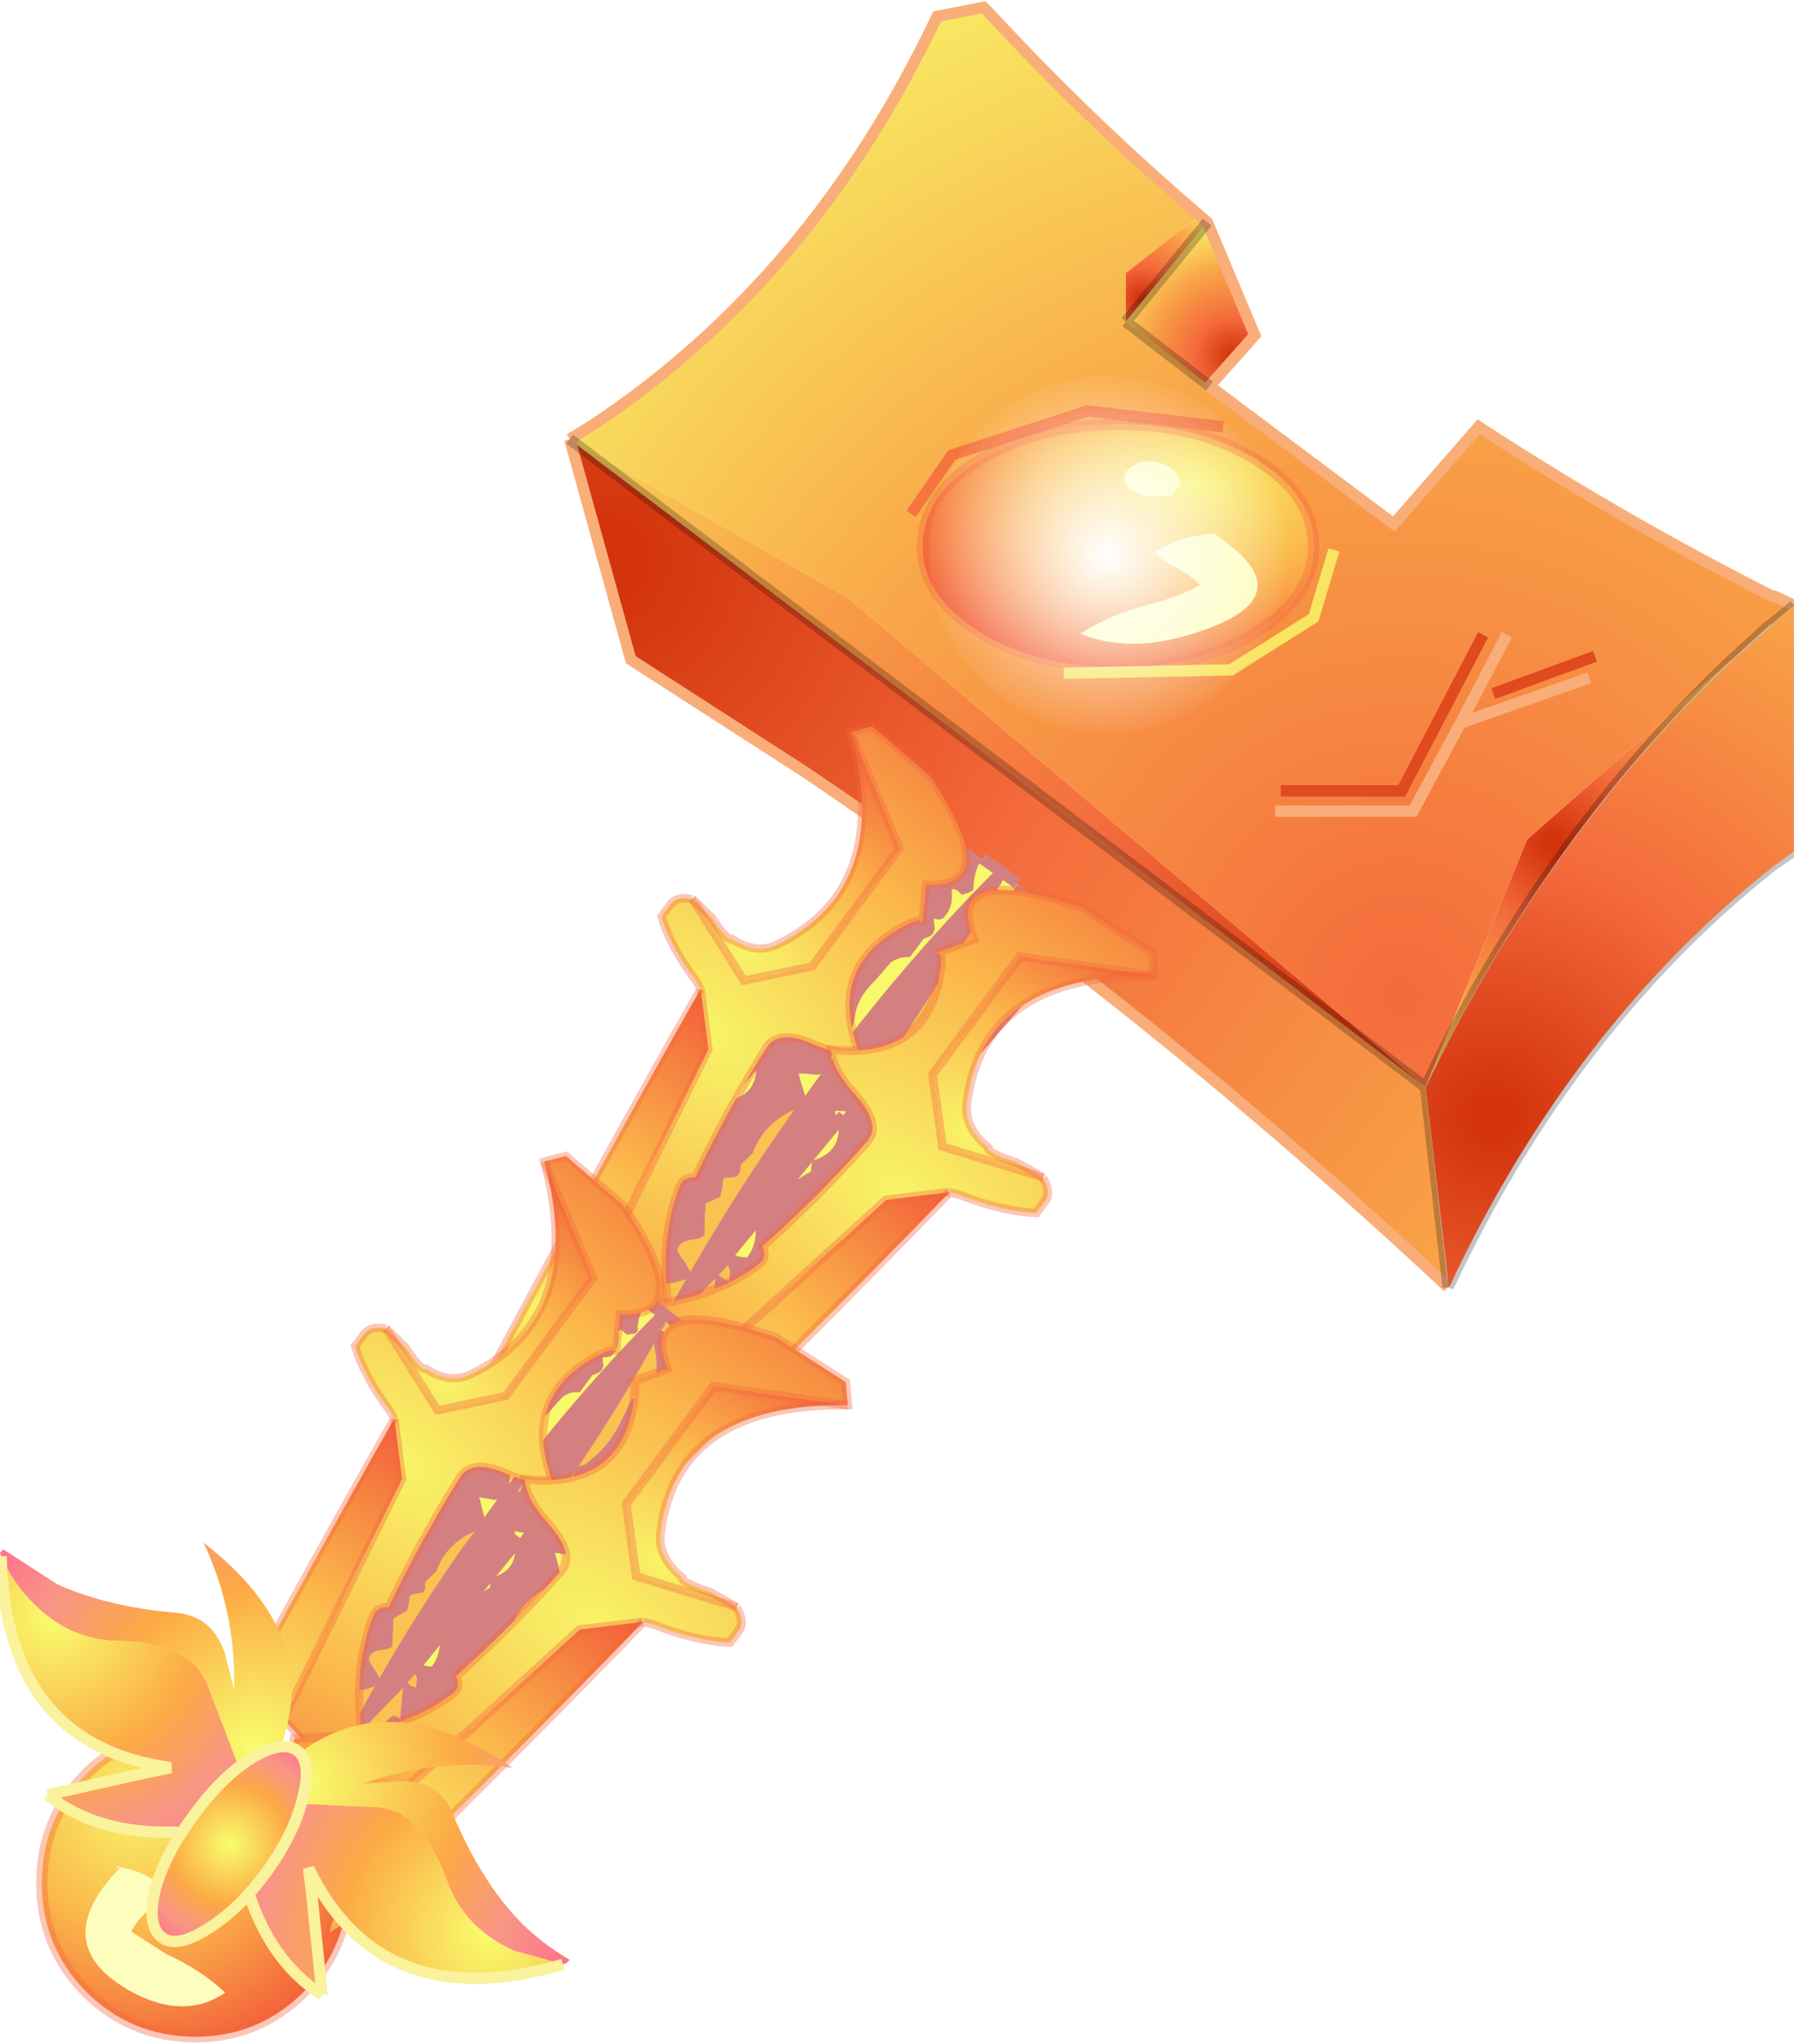 <?xml version="1.0" encoding="UTF-8"?>
<svg width="79px" height="90px" version="1.1" viewBox="304.3 136.1 79.35 89.75" xmlns="http://www.w3.org/2000/svg" xmlns:xlink="http://www.w3.org/1999/xlink">
<defs>
<radialGradient id="u" cx="0" cy="0" r="819.2" gradientTransform="matrix(.06 0 0 .06 366.25 179.85)" gradientUnits="userSpaceOnUse">
<stop stop-color="#f46b3c" offset=".004"/>
<stop stop-color="#f9a648" offset=".569"/>
<stop stop-color="#f8ec64" offset="1"/>
</radialGradient>
<radialGradient id="j" cx="0" cy="0" r="819.2" gradientTransform="matrix(-.017 0 0 .011 357.1 157.2)" gradientUnits="userSpaceOnUse">
<stop stop-color="#f8f468" offset="0"/>
<stop stop-color="#fbb64b" offset=".486"/>
<stop stop-color="#f35f3a" offset="1"/>
</radialGradient>
<radialGradient id="h" cx="0" cy="0" r="819.2" gradientTransform="matrix(.061 0 0 .061 331 160.55)" gradientUnits="userSpaceOnUse">
<stop stop-color="#d3330c" offset=".027"/>
<stop stop-color="#f46b3c" offset=".435"/>
<stop stop-color="#f9a648" offset="1"/>
</radialGradient>
<radialGradient id="g" cx="0" cy="0" r="819.2" gradientTransform="matrix(.06 0 0 .06 366.25 179.85)" gradientUnits="userSpaceOnUse">
<stop stop-color="#d3330c" offset=".027"/>
<stop stop-color="#f46b3c" offset=".302"/>
<stop stop-color="#f9a648" offset=".678"/>
<stop stop-color="#f8ea63" offset="1"/>
</radialGradient>
<radialGradient id="f" cx="0" cy="0" r="819.2" gradientTransform="matrix(.006 0 0 .006 354.8 149)" gradientUnits="userSpaceOnUse">
<stop stop-color="#d3330c" offset=".027"/>
<stop stop-color="#f46b3c" offset=".302"/>
<stop stop-color="#f9a648" offset=".678"/>
<stop stop-color="#f8ea63" offset="1"/>
</radialGradient>
<radialGradient id="e" cx="0" cy="0" r="819.2" gradientTransform="matrix(.007 0 0 .007 358.85 151.55)" gradientUnits="userSpaceOnUse">
<stop stop-color="#d3330c" offset=".027"/>
<stop stop-color="#f46b3c" offset=".302"/>
<stop stop-color="#f9a648" offset=".678"/>
<stop stop-color="#f8ea63" offset="1"/>
</radialGradient>
<radialGradient id="d" cx="0" cy="0" r="819.2" gradientTransform="matrix(.015 0 0 .015 373 173.05)" gradientUnits="userSpaceOnUse">
<stop stop-color="#d3330c" offset=".027"/>
<stop stop-color="#f46b3c" offset=".302"/>
<stop stop-color="#f9a648" offset=".678"/>
<stop stop-color="#f8ea63" offset="1"/>
</radialGradient>
<g id="ae">
<path d="m329.5 155.2 1.05-0.65q9.7-6.45 15.2-18.05l2.05-0.4 0.3 0.3q4.35 4.7 9.25 8.9l-3.25 2.55v2.15l3.7 2.85 8.15 6.1 3.75-4.3q6.2 4.05 13 7.5h0.1l0.85 0.4-0.95 0.8-0.15 0.1-1.65 1.5-9.05 7.95-4.5 10.95-25.5-21.6-12.35-7.05m28.9-0.55-6-0.7-6 1.95-1.8 2.6 1.8-2.6 6-1.95 6 0.7m-13.3 5.3q0 2.2 2.55 3.8 2.5 1.55 6.15 1.55 3.55 0 6.05-1.55 2.55-1.6 2.55-3.8 0-2.3-2.55-3.85-2.5-1.55-6.05-1.55-3.65 0-6.15 1.55-2.55 1.55-2.55 3.85m18.2 0.15-0.9 3-3.65 2.3-7.4 0.15 7.4-0.15 3.65-2.3 0.9-3m7.65 3.75-2.05 3.9-2.1 3.9h-6.1 6.1l2.1-3.9 2.05-3.9m-1.05 0-3.6 6.9h-5.35 5.35l3.6-6.9m4.95 0.95-4.5 1.65 4.5-1.65m-0.25 0.95-5.7 2 5.7-2" fill="url(#u)"/>
<path d="m345.1 159.95q0-2.3 2.55-3.85 2.5-1.55 6.15-1.55 3.55 0 6.05 1.55 2.55 1.55 2.55 3.85 0 2.2-2.55 3.8-2.5 1.55-6.05 1.55-3.65 0-6.15-1.55-2.55-1.6-2.55-3.8m12.65-0.55q-1.4 0.15-2.35 0.8 0.2 0.3 0.8 0.6 0.7 0.35 1.2 0.85-0.9 0.5-2.05 0.8-1.95 0.5-3.25 1.35 2.2 0.9 5.1-0.05 5-1.6 0.8-4.35l0.25-0.05-0.5 0.05m-2.45-3.2h-0.5q-1.1 0.4-0.6 1.15 0.8 0.55 1.95 0.3l0.35-0.45q-0.15-0.85-1.2-1" fill="url(#j)"/>
<path d="m368.35 192.7q-7.55-7.05-15.25-13.1-6.6-5.25-13.3-9.75l-7.6-4.9-2.7-9.75 37.85 28.65 1 8.85" fill="url(#h)"/>
<path d="m329.5 155.2 12.35 7.05 25.5 21.6-37.85-28.65" fill="url(#g)"/>
<path d="m357.35 145.3 0.35 0.3-3.6 4.4v-2.15l3.25-2.55" fill="url(#f)"/>
<path d="m357.7 145.6 2.1 5-2 2.25-3.7-2.85 3.6-4.4" fill="url(#e)"/>
<path d="m355.3 156.2q1.05 0.15 1.2 1l-0.35 0.45q-1.15 0.25-1.95-0.3-0.5-0.75 0.6-1.15h0.5m2.45 3.2 0.5-0.05-0.25 0.05q4.2 2.75-0.8 4.35-2.9 0.95-5.1 0.05 1.3-0.85 3.25-1.35 1.15-0.3 2.05-0.8-0.5-0.5-1.2-0.85-0.6-0.3-0.8-0.6 0.95-0.65 2.35-0.8" fill="#fdfdbd"/>
<path d="m367.35 183.85 4.5-10.95 9.05-7.95q-8.25 7.8-13.55 18.9" fill="url(#d)"/>
<path d="m329.5 155.2 1.05-0.65q9.7-6.45 15.2-18.05l2.05-0.4 0.3 0.3q4.35 4.7 9.25 8.9l0.35 0.3 2.1 5-2 2.25 8.15 6.1 3.75-4.3q6.2 4.05 13 7.5h0.1l0.85 0.4m-15.3 30.15q-7.55-7.05-15.25-13.1-6.6-5.25-13.3-9.75l-7.6-4.9-2.7-9.75" fill="none" stroke="#f9ae79" stroke-width=".5"/>
<path d="m344.6 158.5 1.8-2.6 6-1.95 6 0.7" fill="none" stroke="#f4763e" stroke-width=".5"/>
<path d="m345.1 159.95q0 2.2 2.55 3.8 2.5 1.55 6.15 1.55 3.55 0 6.05-1.55 2.55-1.6 2.55-3.8 0-2.3-2.55-3.85-2.5-1.55-6.05-1.55-3.65 0-6.15 1.55-2.55 1.55-2.55 3.85" fill="none" stroke="#f3653b" stroke-opacity=".361" stroke-width=".5"/>
<path d="m354.1 150 3.6-4.4m-3.6 4.4 3.7 2.85" fill="none" stroke="#000" stroke-opacity=".231" stroke-width=".5"/>
<path d="m351.35 165.55 7.4-0.15 3.65-2.3 0.9-3" fill="none" stroke="#f8e561" stroke-width=".5"/>
<path d="m360.7 171.65h6.1l2.1-3.9 2.05-3.9m-2.05 3.9 5.7-2" fill="none" stroke="#f9ae79" stroke-width=".5"/>
<path d="m383.65 162.55v10.85l-0.95 0.65q-8.9 7.05-14.35 18.65m12.55-27.75 1.65-1.5 0.15-0.1 0.95-0.8m-16.3 21.3 1 8.85m-38.85-37.5 37.85 28.65q5.3-11.1 13.55-18.9" fill="none" stroke="#000" stroke-opacity=".231" stroke-width=".5"/>
<path d="m360.95 170.75h5.35l3.6-6.9m0.45 2.6 4.5-1.65" fill="none" stroke="#e04a1f" stroke-width=".5"/>
</g>
<radialGradient id="c" cx="0" cy="0" r="819.2" gradientTransform="matrix(.027 0 0 .027 -4.25 6.25)" gradientUnits="userSpaceOnUse">
<stop stop-color="#d3330c" offset=".027"/>
<stop stop-color="#f46b3c" offset=".435"/>
<stop stop-color="#f9a648" offset="1"/>
</radialGradient>
<g id="ad">
<path d="m-5.9 12.5-0.85-7.35q4.4-9.2 11.25-15.65l1.5-1.35 0.75-0.65v9l-0.75 0.55q-7.4 5.85-11.9 15.45" fill="url(#c)"/>
</g>
<g id="ac">
<path d="m335.25 195.7 0.25 0.15q2.4-4.4 5.1-8.3l0.6-0.85 0.25-0.35q-1.7 0.55-2.25 2.05l-0.55 0.55v0.2l-0.05 0.15-0.1 0.15-0.35 0.05h-0.2l-0.1 0.15v0.25l-0.1 0.45-0.65 0.3-0.05 1.4-0.25 0.15-0.35 0.05q-0.45 0.05-0.6 0.45l0.15 0.3 0.25 0.35 0.3 0.55-0.85 0.25q-0.8 0.05-1 0.5v0.2l0.55 0.85m10.8-21.55-0.45 0.75-4.9 7.65 0.8 0.4 0.75-2.25 0.45-0.05q1.15-0.85 1.75-2.2l0.5-1 0.5-0.05 0.25 0.05q0.7-1.1 0.35-2.55l-0.05-0.4 0.05-0.3 0.05-0.05h-0.05m-11.7 16.3-0.45 0.5-0.35 0.35-1.75 1.85 0.2 0.15q0.05-0.1 0.15-0.1l0.5-0.05h0.3l0.35-0.35 0.45 0.1 0.15-1.75 0.15 0.05 0.25 0.15 0.2 0.1 0.05-0.5-0.2-0.5" fill="#fac251"/>
<path d="m335.25 195.7-0.55-0.85v-0.2q0.2-0.45 1-0.5l0.85-0.25-0.3-0.55-0.25-0.35-0.15-0.3q0.15-0.4 0.6-0.45l0.35-0.05 0.25-0.15 0.05-1.4 0.65-0.3 0.1-0.45v-0.25l0.1-0.15h0.2l0.35-0.05 0.1-0.15 0.05-0.15v-0.2l0.55-0.55q0.55-1.5 2.25-2.05l0.15-0.15-0.35-1.2v-0.1l0.65 0.05h0.25q0.6-0.35 0.55-1.1l0.05-0.3q0.85-0.3 0.95-1.1 0.1-0.9 0.9-1.65l0.6-0.7q0.3-0.35 0.95-0.35l0.6-0.8 0.25-0.1 0.15-0.1 0.05-0.1 0.05-0.15-0.05-0.45 0.2 0.05 0.2-0.05q0.45-0.45 0.4-1.1-0.05-0.4 0.35-0.05l0.1 0.1 0.3-0.1 0.2-0.1q0-0.85 0.4-1.4l-2.1-1.55-0.35 0.6-0.75-0.5-0.05 0.1v0.1l-0.05 0.05-0.05 0.3 0.05 0.4q0.35 1.45-0.35 2.55l-0.25-0.05-0.5 0.05-0.5 1q-0.6 1.35-1.75 2.2l-0.45 0.05-0.75 2.25-0.8-0.4-1.15 1.55q0.3 1.7-1.15 2.2l-0.05 0.45-1.4 1-1.05 1.1q0.15 1.05-0.5 1.8l-0.5-0.05-0.55-0.2v0.05l0.2 0.5-0.05 0.5-0.2-0.1-0.25-0.15-0.15-0.05-0.15 1.75-0.45-0.1-0.35 0.35h-0.3l-0.5 0.05q-0.1 0-0.15 0.1l3.25 2.4" fill="#d58080"/>
<path d="m341.6 186.2q3.95-5.55 8.6-10.2l-0.85-0.6q-0.4 0.55-0.4 1.4l-0.2 0.1-0.3 0.1-0.1-0.1q-0.4-0.35-0.35 0.05 0.05 0.65-0.4 1.1l-0.2 0.05-0.2-0.05 0.05 0.45-0.05 0.15-0.05 0.1-0.15 0.1-0.25 0.1-0.6 0.8q-0.65 0-0.95 0.35l-0.6 0.7q-0.8 0.75-0.9 1.65-0.1 0.8-0.95 1.1l-0.05 0.3q0.05 0.75-0.55 1.1h-0.25l-0.65-0.05v0.1l0.35 1.2m5.65-12.35-0.75-0.55-0.2 0.45-0.15 0.2 0.75 0.5 0.35-0.6m-1.15 0.2-0.05 0.1h0.05v-0.1m-6.55 10.05-5.2 6.3 0.55 0.2 0.5 0.05q0.65-0.75 0.5-1.8l1.05-1.1 1.4-1 0.05-0.45q1.45-0.5 1.15-2.2" fill="#f8f86a"/>
<path d="m341.45 186.35-0.25 0.35-0.6 0.85q-2.7 3.9-5.1 8.3l-0.25-0.15m6.35-9.5q3.95-5.55 8.6-10.2l-0.85-0.6m-2.1-1.55-0.75-0.55-0.2 0.45-0.15 0.2m-0.1 0.2-0.45 0.75-4.9 7.65m-1.15 1.55-5.2 6.3 0.55 0.2 0.5 0.05q0.65-0.75 0.5-1.8l1.05-1.1 1.4-1 0.05-0.45q1.45-0.5 1.15-2.2m-5.2 6.35-0.45 0.5-0.35 0.35-1.75 1.85 0.2 0.15 3.25 2.4" fill="none" stroke="#d58080" stroke-width=".5"/>
<path d="m337.3 196.7 0.25 0.15q2.4-4.4 5.1-8.3l0.6-0.85 0.25-0.35q-1.7 0.55-2.25 2.05l-0.55 0.55v0.2l-0.05 0.15-0.1 0.15-0.35 0.05h-0.2l-0.1 0.15v0.25l-0.1 0.45-0.65 0.3-0.05 1.4-0.25 0.15-0.35 0.05q-0.45 0.05-0.6 0.45l0.15 0.3 0.25 0.35 0.3 0.55-0.85 0.25q-0.8 0.05-1 0.5v0.2l0.55 0.85m10.8-21.55-0.45 0.75-4.9 7.65 0.8 0.4 0.75-2.25 0.45-0.05q1.15-0.85 1.75-2.2l0.5-1 0.5-0.05 0.25 0.05q0.7-1.1 0.35-2.55l-0.05-0.4 0.05-0.3 0.05-0.05h-0.05m-11.7 16.3-0.45 0.5-0.35 0.35-1.75 1.85 0.2 0.15q0.05-0.1 0.15-0.1l0.5-0.05h0.3l0.35-0.35 0.45 0.1 0.15-1.75 0.15 0.05 0.25 0.15 0.2 0.1 0.05-0.5-0.2-0.5" fill="#fac251"/>
<path d="m337.3 196.7-0.55-0.85v-0.2q0.2-0.45 1-0.5l0.85-0.25-0.3-0.55-0.25-0.35-0.15-0.3q0.15-0.4 0.6-0.45l0.35-0.05 0.25-0.15 0.05-1.4 0.65-0.3 0.1-0.45v-0.25l0.1-0.15h0.2l0.35-0.05 0.1-0.15 0.05-0.15v-0.2l0.55-0.55q0.55-1.5 2.25-2.05l0.15-0.15-0.35-1.2v-0.1l0.65 0.05h0.25q0.6-0.35 0.55-1.1l0.05-0.3q0.85-0.3 0.95-1.1 0.1-0.9 0.9-1.65l0.6-0.7q0.3-0.35 0.95-0.35l0.6-0.8 0.25-0.1 0.15-0.1 0.05-0.1 0.05-0.15-0.05-0.45 0.2 0.05 0.2-0.05q0.45-0.45 0.4-1.1-0.05-0.4 0.35-0.05l0.1 0.1 0.3-0.1 0.2-0.1q0-0.85 0.4-1.4l-2.1-1.55-0.35 0.6-0.75-0.5-0.05 0.1v0.1l-0.05 0.05-0.05 0.3 0.05 0.4q0.35 1.45-0.35 2.55l-0.25-0.05-0.5 0.05-0.5 1q-0.6 1.35-1.75 2.2l-0.45 0.05-0.75 2.25-0.8-0.4-1.15 1.55q0.3 1.7-1.15 2.2l-0.05 0.45q-0.8 0.4-1.4 1l-1.05 1.1q0.15 1.05-0.5 1.8l-0.5-0.05-0.55-0.2v0.05l0.2 0.5-0.05 0.5-0.2-0.1-0.25-0.15-0.15-0.05-0.15 1.75-0.45-0.1-0.35 0.35h-0.3l-0.5 0.05q-0.1 0-0.15 0.1l3.25 2.4" fill="#d58080"/>
<path d="m343.65 187.2q3.95-5.55 8.6-10.2l-0.85-0.6q-0.4 0.55-0.4 1.4l-0.2 0.1-0.3 0.1-0.1-0.1q-0.4-0.35-0.35 0.05 0.05 0.65-0.4 1.1l-0.2 0.05-0.2-0.05 0.05 0.45-0.05 0.15-0.05 0.1-0.15 0.1-0.25 0.1-0.6 0.8q-0.65 0-0.95 0.35l-0.6 0.7q-0.8 0.75-0.9 1.65-0.1 0.8-0.95 1.1l-0.05 0.3q0.05 0.75-0.55 1.1h-0.25l-0.65-0.05v0.1l0.35 1.2m5.65-12.35-0.75-0.55-0.2 0.45-0.15 0.2 0.75 0.5 0.35-0.6m-1.15 0.2-0.05 0.1h0.05v-0.1m-6.55 10.05-5.2 6.3 0.55 0.2 0.5 0.05q0.65-0.75 0.5-1.8l1.05-1.1q0.6-0.6 1.4-1l0.05-0.45q1.45-0.5 1.15-2.2" fill="#f8f86a"/>
<path d="m343.5 187.35-0.25 0.35-0.6 0.85q-2.7 3.9-5.1 8.3l-0.25-0.15m6.35-9.5q3.95-5.55 8.6-10.2l-0.85-0.6m-2.1-1.55-0.75-0.55-0.2 0.45-0.15 0.2m-0.1 0.2-0.45 0.75-4.9 7.65m-1.15 1.55-5.2 6.3 0.55 0.2 0.5 0.05q0.65-0.75 0.5-1.8l1.05-1.1q0.6-0.6 1.4-1l0.05-0.45q1.45-0.5 1.15-2.2m-5.2 6.35-0.45 0.5-0.35 0.35-1.75 1.85 0.2 0.15 3.25 2.4" fill="none" stroke="#d58080" stroke-width=".5"/>
<path d="m333.65 194.05 0.25 0.15q2.4-4.4 5.1-8.3l0.6-0.85 0.25-0.35q-1.7 0.55-2.25 2.05l-0.55 0.55v0.2l-0.05 0.15-0.1 0.15-0.35 0.05h-0.2l-0.1 0.15v0.25l-0.1 0.45-0.65 0.3-0.05 1.4-0.25 0.15-0.35 0.05q-0.45 0.05-0.6 0.45l0.15 0.3 0.25 0.35 0.3 0.55-0.85 0.25q-0.8 0.05-1 0.5v0.2l0.55 0.85m10.8-21.55-0.45 0.75-4.9 7.65 0.8 0.4 0.75-2.25 0.45-0.05q1.15-0.85 1.75-2.2l0.5-1 0.5-0.05 0.25 0.05q0.7-1.1 0.35-2.55l-0.05-0.4 0.05-0.3 0.05-0.05h-0.05m-11.7 16.3-0.45 0.5-0.35 0.35-1.75 1.85 0.2 0.15 0.15-0.1 0.5-0.05h0.3l0.35-0.35 0.45 0.1 0.15-1.75 0.15 0.05 0.25 0.15 0.2 0.1 0.05-0.5-0.2-0.5" fill="#fac251"/>
<path d="m333.65 194.05-0.55-0.85v-0.2q0.2-0.45 1-0.5l0.85-0.25-0.3-0.55-0.25-0.35-0.15-0.3q0.15-0.4 0.6-0.45l0.35-0.05 0.25-0.15 0.05-1.4 0.65-0.3 0.1-0.45v-0.25l0.1-0.15h0.2l0.35-0.05 0.1-0.15 0.05-0.15v-0.2l0.55-0.55q0.55-1.5 2.25-2.05l0.15-0.15-0.35-1.2v-0.1l0.65 0.05h0.25q0.6-0.35 0.55-1.1l0.05-0.3q0.85-0.3 0.95-1.1 0.1-0.9 0.9-1.65l0.6-0.7q0.3-0.35 0.95-0.35l0.6-0.8 0.25-0.1 0.15-0.1 0.05-0.1 0.05-0.15-0.05-0.45 0.2 0.05 0.2-0.05q0.45-0.45 0.4-1.1-0.05-0.4 0.35-0.05l0.1 0.1 0.3-0.1 0.2-0.1q0-0.85 0.4-1.4l-2.1-1.55-0.35 0.6-0.75-0.5-0.05 0.1v0.1l-0.05 0.05-0.05 0.3 0.05 0.4q0.35 1.45-0.35 2.55l-0.25-0.05-0.5 0.05-0.5 1q-0.6 1.35-1.75 2.2l-0.45 0.05-0.75 2.25-0.8-0.4-1.15 1.55q0.3 1.7-1.15 2.2l-0.05 0.45-1.4 1-1.05 1.1q0.15 1.05-0.5 1.8l-0.5-0.05-0.55-0.2v0.05l0.2 0.5-0.05 0.5-0.2-0.1-0.25-0.15-0.15-0.05-0.15 1.75-0.45-0.1-0.35 0.35h-0.3l-0.5 0.05-0.15 0.1 3.25 2.4" fill="#d58080"/>
<path d="m340 184.55q3.95-5.55 8.6-10.2l-0.85-0.6q-0.4 0.55-0.4 1.4l-0.2 0.1-0.3 0.1-0.1-0.1q-0.4-0.35-0.35 0.05 0.05 0.65-0.4 1.1l-0.2 0.05-0.2-0.05 0.05 0.45-0.05 0.15-0.05 0.1-0.15 0.1-0.25 0.1-0.6 0.8q-0.65 0-0.95 0.35l-0.6 0.7q-0.8 0.75-0.9 1.65-0.1 0.8-0.95 1.1l-0.05 0.3q0.05 0.75-0.55 1.1h-0.25l-0.65-0.05v0.1l0.35 1.2m5.65-12.35-0.75-0.55-0.2 0.45-0.15 0.2 0.75 0.5 0.35-0.6m-1.15 0.2-0.05 0.1h0.05v-0.1m-6.55 10.05-5.2 6.3 0.55 0.2 0.5 0.05q0.65-0.75 0.5-1.8l1.05-1.1 1.4-1 0.05-0.45q1.45-0.5 1.15-2.2" fill="#f8f86a"/>
<path d="m339.85 184.7-0.25 0.35-0.6 0.85q-2.7 3.9-5.1 8.3l-0.25-0.15m6.35-9.5q3.95-5.55 8.6-10.2l-0.85-0.6m-2.1-1.55-0.75-0.55-0.2 0.45-0.15 0.2m-0.1 0.2-0.45 0.75-4.9 7.65m-1.15 1.55-5.2 6.3 0.55 0.2 0.5 0.05q0.65-0.75 0.5-1.8l1.05-1.1 1.4-1 0.05-0.45q1.45-0.5 1.15-2.2m-5.2 6.35-0.45 0.5-0.35 0.35-1.75 1.85 0.2 0.15 3.25 2.4" fill="none" stroke="#d58080" stroke-width=".5"/>
</g>
<radialGradient id="b" cx="0" cy="0" r="819.2" gradientTransform="matrix(-.054 0 0 .034 -1.8 -1.8)" gradientUnits="userSpaceOnUse">
<stop stop-color="#f8f468" offset="0"/>
<stop stop-color="#fbb64b" offset=".486"/>
<stop stop-color="#f35f3a" offset="1"/>
</radialGradient>
<radialGradient id="t" cx="0" cy="0" r="819.2" gradientTransform="matrix(-.042 0 0 .026 .55 17.7)" gradientUnits="userSpaceOnUse">
<stop stop-color="#f8f468" offset="0"/>
<stop stop-color="#fbb64b" offset=".486"/>
<stop stop-color="#f35f3a" offset="1"/>
</radialGradient>
<radialGradient id="s" cx="0" cy="0" r="819.2" gradientTransform="matrix(-.028 0 0 .018 -2.55 -7.1)" gradientUnits="userSpaceOnUse">
<stop stop-color="#f8f468" offset="0"/>
<stop stop-color="#fbb64b" offset=".486"/>
<stop stop-color="#f35f3a" offset="1"/>
</radialGradient>
<g id="a">
<path d="m-5.6-21.5 6.55 3.9v8.85l-2.8 3.15-5.25-2.05 0.05-0.05h-0.25q-0.85 0.4-0.85 1.05v0.9q1.55 1.15 3.9 1.85l0.6 0.25 2.55 2.65 2.85 15.9 5.65 1.15v-0.05q0.65 0 0.75-0.35 0.1-0.5-0.45-0.55l0.25-0.55q-4.5-3.8-5.55-7.95-0.1-0.55 0.45-0.9-0.85-4.4-1.2-8.85-0.1-1.35 2.1-1.85 1.8-0.4 2.5-1.3-4.75-3.1-2.1-8.05 0.4-0.75 0.65-0.35l-1.25-2.1q3.95-2.65-3.7-5.4l-4.6-0.35-0.85 1.05m-1.5 13.85-0.2-0.05 0.2 0.05" fill="url(#b)"/>
<path d="m1.75 14.9-2.85-15.9-2.55-2.65q1.55 12.8 3.5 25.8l0.2 0.55q1.2-3.25 1.7-7.6v-0.2" fill="url(#t)"/>
<path d="m-7.1-7.65 5.25 2.05 2.8-3.15v-8.85l-6.55-3.9q7.65 6.05 4.1 12.9-0.65 1.3-2.4 1.4-0.1 0.3-1.75-0.3l-1.4-0.2-0.05 0.05" fill="url(#s)"/>
<path d="m-7.05-7.7 1.4 0.2q1.65 0.6 1.75 0.3 1.75-0.1 2.4-1.4 3.55-6.85-4.1-12.9l0.85-1.05 4.6 0.35q7.65 2.75 3.7 5.4l1.25 2.1q-0.25-0.4-0.65 0.35-2.65 4.95 2.1 8.05-0.7 0.9-2.5 1.3-2.2 0.5-2.1 1.85 0.35 4.45 1.2 8.85-0.55 0.35-0.45 0.9 1.05 4.15 5.55 7.95l-0.25 0.55q0.55 0.05 0.45 0.55-0.1 0.35-0.75 0.35v0.05l-5.65-1.15m-5.4-18.55-0.6-0.25q-2.35-0.7-3.9-1.85v-0.9q0-0.65 0.85-1.05m0.25 0h-0.25m3.65 4.05q1.55 12.8 3.5 25.8l0.2 0.55q1.2-3.25 1.7-7.6v-0.2" fill="none" stroke="#f3653b" stroke-opacity=".361" stroke-width=".5"/>
<path d="m-5.6-21.5 6.55 3.9v8.85l-2.8 3.15-5.25-2.05m8.85 22.55-2.85-15.9-2.55-2.65m-3.65-4.05 0.2 0.05" fill="none" stroke="#f3653b" stroke-opacity=".361" stroke-width=".5"/>
</g>
<radialGradient id="r" cx="0" cy="0" r="819.2" gradientTransform="matrix(.014 0 0 .014 310.3 215.6)" gradientUnits="userSpaceOnUse">
<stop stop-color="#f8f468" offset="0"/>
<stop stop-color="#fbb64b" offset=".486"/>
<stop stop-color="#f35f3a" offset="1"/>
</radialGradient>
<g id="ab">
<path d="m317.75 214.25q1.95 2 1.95 4.8t-1.95 4.8q-2 2-4.8 2-2.85 0-4.85-2-1.95-2-1.95-4.8t1.95-4.8q2-2 4.85-2 2.8 0 4.8 2m-6 0.15q-0.9 0.1-1 1.2l0.3 0.6q0.9 0.35 1.55-0.4 0.35-0.9-0.5-1.45h-0.4l0.05 0.05m-2.35 3.9 0.2 0.1q-3.3 3.4 0.6 5.5 2.3 1.2 4.05 0-1.05-1-2.6-1.7l-1.55-1q0.3-0.6 0.95-1.1l0.6-0.7q-0.8-0.8-1.85-1l-0.4-0.1" fill="url(#r)"/>
<path d="m309.4 218.3 0.4 0.1q1.05 0.2 1.85 1l-0.6 0.7q-0.65 0.5-0.95 1.1l1.55 1q1.55 0.7 2.6 1.7-1.75 1.2-4.05 0-3.9-2.1-0.6-5.5l-0.2-0.1m2.35-3.9-0.05-0.05h0.4q0.85 0.55 0.5 1.45-0.65 0.75-1.55 0.4l-0.3-0.6q0.1-1.1 1-1.2" fill="#fdfdbd"/>
<path d="m317.75 214.25q1.95 2 1.95 4.8t-1.95 4.8q-2 2-4.8 2-2.85 0-4.85-2-1.95-2-1.95-4.8t1.95-4.8q2-2 4.85-2 2.8 0 4.8 2" fill="none" stroke="#f3653b" stroke-opacity=".361" stroke-width=".5"/>
<path d="m321.55 213.45 0.2 0.15q2.2-4.1 4.7-7.65l0.6-0.8 0.2-0.3q-1.6 0.5-2.1 1.9l-0.5 0.5v0.2 0.1l-0.1 0.15-0.35 0.05-0.15 0.05-0.1 0.1v0.2l-0.1 0.4-0.6 0.35-0.05 1.25-0.2 0.1-0.35 0.05q-0.4 0.05-0.5 0.4l0.15 0.3 0.2 0.3 0.25 0.5-0.8 0.25q-0.7 0-0.9 0.45v0.2l0.5 0.8m9.9-19.75-0.4 0.7-4.5 7.05 0.75 0.3 0.7-2.05 0.35-0.1q1.1-0.75 1.65-2l0.45-0.9 0.4-0.05 0.25 0.1q0.65-1.05 0.35-2.35v-0.35-0.3l0.05-0.05h-0.05m-10.7 14.9-0.4 0.45-0.3 0.35-1.65 1.7 0.2 0.15 0.15-0.15h0.45 0.3l0.05-0.1 0.25-0.25q0.25-0.1 0.4 0.15l0.15-1.65h0.15l0.2 0.15 0.2 0.05 0.05-0.4-0.2-0.45" fill="#fac251"/>
<path d="m321.55 213.45-0.5-0.8v-0.2q0.2-0.45 0.9-0.45l0.8-0.25-0.25-0.5-0.2-0.3-0.15-0.3q0.1-0.35 0.5-0.4l0.35-0.05 0.2-0.1 0.05-1.25 0.6-0.35 0.1-0.4v-0.2l0.1-0.1 0.15-0.05 0.35-0.05 0.1-0.15v-0.1-0.2l0.5-0.5q0.5-1.4 2.1-1.9l0.1-0.15-0.25-1.05-0.05-0.15 0.6 0.1h0.25q0.5-0.35 0.5-1l0.05-0.3q0.75-0.3 0.85-1 0.15-0.85 0.8-1.55l0.55-0.6q0.3-0.35 0.85-0.3l0.55-0.75 0.25-0.1 0.15-0.1 0.1-0.2-0.05-0.4h0.2l0.2-0.05q0.35-0.4 0.3-0.95 0-0.4 0.3-0.05l0.1 0.05 0.35-0.05 0.1-0.1q0-0.75 0.4-1.3l-1.9-1.4-0.35 0.55-0.65-0.5-0.05 0.15v0.05l-0.05 0.05v0.3 0.35q0.3 1.3-0.35 2.35l-0.25-0.1-0.4 0.05-0.45 0.9q-0.55 1.25-1.65 2l-0.35 0.1-0.7 2.05-0.75-0.3-1.05 1.4q0.25 1.5-1.05 1.95l-0.05 0.4q-0.75 0.4-1.25 1l-0.95 0.9q0.1 1-0.5 1.7l-0.4-0.05-0.5-0.15h-0.05l0.2 0.45-0.05 0.4-0.2-0.05-0.2-0.15h-0.15l-0.15 1.65q-0.15-0.25-0.4-0.15l-0.25 0.25-0.05 0.1h-0.3-0.45l-0.15 0.15 2.95 2.2" fill="#d58080"/>
<path d="m327.35 204.7q3.65-5.1 7.85-9.3l-0.75-0.55q-0.4 0.55-0.4 1.3l-0.1 0.1-0.35 0.05-0.1-0.05q-0.3-0.35-0.3 0.05 0.05 0.55-0.3 0.95l-0.2 0.05h-0.2l0.05 0.4-0.1 0.2-0.15 0.1-0.25 0.1-0.55 0.75q-0.55-0.05-0.85 0.3l-0.55 0.6q-0.65 0.7-0.8 1.55-0.1 0.7-0.85 1l-0.05 0.3q0 0.65-0.5 1h-0.25l-0.6-0.1 0.05 0.15 0.25 1.05m5.2-11.25-0.7-0.55-0.2 0.45-0.1 0.15 0.65 0.5 0.35-0.55m-1.05 0.2-0.05 0.05h0.05v-0.05m-6 9.2-4.7 5.75 0.5 0.15 0.4 0.05q0.6-0.7 0.5-1.7l0.95-0.9q0.5-0.6 1.25-1l0.05-0.4q1.3-0.45 1.05-1.95" fill="#f8f86a"/>
<path d="m327.25 204.85-0.2 0.3-0.6 0.8q-2.5 3.55-4.7 7.65l-0.2-0.15m5.8-8.75q3.65-5.1 7.85-9.3l-0.75-0.55m-1.9-1.4-0.7-0.55-0.2 0.45-0.1 0.15m-0.1 0.2-0.4 0.7-4.5 7.05m-1.05 1.4-4.7 5.75 0.5 0.15 0.4 0.05q0.6-0.7 0.5-1.7l0.95-0.9q0.5-0.6 1.25-1l0.05-0.4q1.3-0.45 1.05-1.95m-4.75 5.75-0.4 0.45-0.3 0.35-1.65 1.7 0.2 0.15 2.95 2.2" fill="none" stroke="#d58080" stroke-width=".5"/>
<path d="m323.35 214.4 0.2 0.15q2.2-4.1 4.7-7.65l0.6-0.8 0.2-0.3q-1.6 0.5-2.1 1.9l-0.5 0.5v0.2 0.1l-0.1 0.15-0.35 0.05-0.15 0.05-0.1 0.1v0.2l-0.1 0.4-0.6 0.35-0.05 1.25-0.2 0.1-0.35 0.05q-0.4 0.05-0.5 0.4l0.15 0.3 0.2 0.3 0.25 0.5-0.8 0.25q-0.7 0-0.9 0.45v0.2l0.5 0.8m9.9-19.75-0.4 0.7q-2.05 3.65-4.5 7.05l0.75 0.3 0.7-2.05 0.35-0.1q1.1-0.75 1.65-2l0.45-0.9 0.4-0.05 0.25 0.1q0.65-1.05 0.35-2.35v-0.35-0.3l0.05-0.05h-0.05m-10.7 14.9-0.4 0.45-0.3 0.35-1.65 1.7 0.2 0.15 0.15-0.15h0.45 0.3l0.05-0.1 0.25-0.25q0.25-0.1 0.4 0.15l0.15-1.65h0.15l0.2 0.15 0.2 0.05 0.05-0.4-0.2-0.45" fill="#fac251"/>
<path d="m323.35 214.4-0.5-0.8v-0.2q0.2-0.45 0.9-0.45l0.8-0.25-0.25-0.5-0.2-0.3-0.15-0.3q0.1-0.35 0.5-0.4l0.35-0.05 0.2-0.1 0.05-1.25 0.6-0.35 0.1-0.4v-0.2l0.1-0.1 0.15-0.05 0.35-0.05 0.1-0.15v-0.1-0.2l0.5-0.5q0.5-1.4 2.1-1.9l0.1-0.15-0.25-1.05-0.05-0.15 0.6 0.1h0.25q0.5-0.35 0.5-1l0.05-0.3q0.75-0.3 0.85-1 0.15-0.85 0.8-1.55l0.55-0.6q0.3-0.35 0.85-0.3l0.55-0.75 0.25-0.1 0.15-0.1 0.1-0.2q-0.1-0.2-0.05-0.4h0.2l0.2-0.05q0.35-0.4 0.3-0.95 0-0.4 0.3-0.05l0.1 0.05 0.35-0.05 0.1-0.1q0-0.75 0.4-1.3l-1.9-1.4-0.35 0.55-0.65-0.5-0.05 0.15v0.05l-0.05 0.05v0.3 0.35q0.3 1.3-0.35 2.35l-0.25-0.1-0.4 0.05-0.45 0.9q-0.55 1.25-1.65 2l-0.35 0.1-0.7 2.05-0.75-0.3-1.05 1.4q0.25 1.5-1.05 1.95l-0.05 0.4q-0.75 0.4-1.25 1l-0.95 0.9q0.1 1-0.5 1.7l-0.4-0.05-0.5-0.15h-0.05l0.2 0.45-0.05 0.4-0.2-0.05-0.2-0.15h-0.15l-0.15 1.65q-0.15-0.25-0.4-0.15l-0.25 0.25-0.05 0.1h-0.3-0.45l-0.15 0.15 2.95 2.2" fill="#d58080"/>
<path d="m329.15 205.65q3.65-5.1 7.85-9.3l-0.75-0.55q-0.4 0.55-0.4 1.3l-0.1 0.1-0.35 0.05-0.1-0.05q-0.3-0.35-0.3 0.05 0.05 0.55-0.3 0.95l-0.2 0.05h-0.2q-0.05 0.2 0.05 0.4l-0.1 0.2-0.15 0.1-0.25 0.1-0.55 0.75q-0.55-0.05-0.85 0.3l-0.55 0.6q-0.65 0.7-0.8 1.55-0.1 0.7-0.85 1l-0.05 0.3q0 0.65-0.5 1h-0.25l-0.6-0.1 0.05 0.15 0.25 1.05m5.2-11.25-0.7-0.55-0.2 0.45-0.1 0.15 0.65 0.5 0.35-0.55m-1.05 0.2-0.05 0.05h0.05v-0.05m-6 9.2-4.7 5.75 0.5 0.15 0.4 0.05q0.6-0.7 0.5-1.7l0.95-0.9q0.5-0.6 1.25-1l0.05-0.4q1.3-0.45 1.05-1.95" fill="#f8f86a"/>
<path d="m329.05 205.8-0.2 0.3-0.6 0.8q-2.5 3.55-4.7 7.65l-0.2-0.15m5.8-8.75q3.65-5.1 7.85-9.3l-0.75-0.55m-1.9-1.4-0.7-0.55-0.2 0.45-0.1 0.15m-0.1 0.2-0.4 0.7q-2.05 3.65-4.5 7.05m-1.05 1.4-4.7 5.75 0.5 0.15 0.4 0.05q0.6-0.7 0.5-1.7l0.95-0.9q0.5-0.6 1.25-1l0.05-0.4q1.3-0.45 1.05-1.95m-4.75 5.75-0.4 0.45-0.3 0.35-1.65 1.7 0.2 0.15 2.95 2.2" fill="none" stroke="#d58080" stroke-width=".5"/>
<path d="m320 211.95 0.2 0.15q2.2-4.1 4.7-7.65l0.6-0.8 0.2-0.3q-1.6 0.5-2.1 1.9l-0.5 0.5v0.2 0.1l-0.1 0.15-0.35 0.05-0.15 0.05-0.1 0.1v0.2l-0.1 0.4-0.6 0.35-0.05 1.25-0.2 0.1-0.35 0.05q-0.4 0.05-0.5 0.4l0.15 0.3 0.2 0.3 0.25 0.5-0.8 0.25q-0.7 0-0.9 0.45v0.2l0.5 0.8m9.9-19.75-0.4 0.7q-2.05 3.65-4.5 7.05l0.75 0.3 0.7-2.05 0.35-0.1q1.1-0.75 1.65-2l0.45-0.9 0.4-0.05 0.25 0.1q0.65-1.05 0.35-2.35v-0.35-0.3l0.05-0.05h-0.05m-10.7 14.9-0.4 0.45-0.3 0.35-1.65 1.7 0.2 0.15 0.15-0.15h0.45 0.3l0.05-0.1 0.25-0.25q0.25-0.1 0.4 0.15l0.15-1.65h0.15l0.2 0.15 0.2 0.05 0.05-0.4-0.2-0.45" fill="#fac251"/>
<path d="m320 211.95-0.5-0.8v-0.2q0.2-0.45 0.9-0.45l0.8-0.25-0.25-0.5-0.2-0.3-0.15-0.3q0.1-0.35 0.5-0.4l0.35-0.05 0.2-0.1 0.05-1.25 0.6-0.35 0.1-0.4v-0.2l0.1-0.1 0.15-0.05 0.35-0.05 0.1-0.15v-0.1-0.2l0.5-0.5q0.5-1.4 2.1-1.9l0.1-0.15-0.25-1.05-0.05-0.15 0.6 0.1h0.25q0.5-0.35 0.5-1l0.05-0.3q0.75-0.3 0.85-1 0.15-0.85 0.8-1.55l0.55-0.6q0.3-0.35 0.85-0.3l0.55-0.75 0.25-0.1 0.15-0.1 0.1-0.2-0.05-0.4h0.2l0.2-0.05q0.35-0.4 0.3-0.95 0-0.4 0.3-0.05l0.1 0.05 0.35-0.05 0.1-0.1q0-0.75 0.4-1.3l-1.9-1.4-0.35 0.55-0.65-0.5-0.05 0.15v0.05l-0.05 0.05v0.3 0.35q0.3 1.3-0.35 2.35l-0.25-0.1-0.4 0.05-0.45 0.9q-0.55 1.25-1.65 2l-0.35 0.1-0.7 2.05-0.75-0.3-1.05 1.4q0.25 1.5-1.05 1.95l-0.05 0.4-1.25 1-0.95 0.9q0.1 1-0.5 1.7l-0.4-0.05-0.5-0.15h-0.05l0.2 0.45-0.05 0.4-0.2-0.05-0.2-0.15h-0.15l-0.15 1.65q-0.15-0.25-0.4-0.15l-0.25 0.25-0.05 0.1h-0.3-0.45l-0.15 0.15 2.95 2.2" fill="#d58080"/>
<path d="m325.8 203.2q3.65-5.1 7.85-9.3l-0.75-0.55q-0.4 0.55-0.4 1.3l-0.1 0.1-0.35 0.05-0.1-0.05q-0.3-0.35-0.3 0.05 0.05 0.55-0.3 0.95l-0.2 0.05h-0.2l0.05 0.4-0.1 0.2-0.15 0.1-0.25 0.1-0.55 0.75q-0.55-0.05-0.85 0.3l-0.55 0.6q-0.65 0.7-0.8 1.55-0.1 0.7-0.85 1l-0.05 0.3q0 0.65-0.5 1h-0.25l-0.6-0.1 0.05 0.15 0.25 1.05m5.2-11.25-0.7-0.55-0.2 0.45-0.1 0.15 0.65 0.5 0.35-0.55m-1.05 0.2-0.05 0.05h0.05v-0.05m-6 9.2-4.7 5.75 0.5 0.15 0.4 0.05q0.6-0.7 0.5-1.7l0.95-0.9 1.25-1 0.05-0.4q1.3-0.45 1.05-1.95" fill="#f8f86a"/>
<path d="m325.7 203.35-0.2 0.3-0.6 0.8q-2.5 3.55-4.7 7.65l-0.2-0.15m5.8-8.75q3.65-5.1 7.85-9.3l-0.75-0.55m-1.9-1.4-0.7-0.55-0.2 0.45-0.1 0.15m-0.1 0.2-0.4 0.7q-2.05 3.65-4.5 7.05m-1.05 1.4-4.7 5.75 0.5 0.15 0.4 0.05q0.6-0.7 0.5-1.7l0.95-0.9 1.25-1 0.05-0.4q1.3-0.45 1.05-1.95m-4.75 5.75-0.4 0.45-0.3 0.35-1.65 1.7 0.2 0.15 2.95 2.2" fill="none" stroke="#d58080" stroke-width=".5"/>
</g>
<radialGradient id="q" cx="0" cy="0" r="819.2" gradientTransform="matrix(.01 7.6294e-5 -7.6294e-5 .01 353.25 160.3)" gradientUnits="userSpaceOnUse">
<stop stop-color="#fff" offset="0"/>
<stop stop-color="#fff" stop-opacity="0" offset="1"/>
</radialGradient>
<radialGradient id="p" cx="0" cy="0" r="819.2" gradientTransform="matrix(.01 -.014 .014 .01 315.55 213.05)" gradientUnits="userSpaceOnUse">
<stop stop-color="#f8fe6d" offset="0"/>
<stop stop-color="#fca945" offset=".506"/>
<stop stop-color="#f89587" offset=".78"/>
<stop stop-color="#fd758a" offset=".988"/>
</radialGradient>
<radialGradient id="o" cx="0" cy="0" r="819.2" gradientTransform="matrix(.009 -.013 .013 .009 306.7 207.25)" gradientUnits="userSpaceOnUse">
<stop stop-color="#f8fe6d" offset="0"/>
<stop stop-color="#fca945" offset=".506"/>
<stop stop-color="#f89587" offset=".78"/>
<stop stop-color="#fd758a" offset=".988"/>
</radialGradient>
<radialGradient id="n" cx="0" cy="0" r="819.2" gradientTransform="matrix(.006 -.009 .009 .006 309.95 209.7)" gradientUnits="userSpaceOnUse">
<stop stop-color="#a3e2fa" offset=".322"/>
<stop stop-color="#d2fcf9" offset=".6"/>
<stop stop-color="#d6fef8" offset="1"/>
</radialGradient>
<radialGradient id="m" cx="0" cy="0" r="819.2" gradientTransform="matrix(.01 -.014 -.014 -.01 317.7 214.6)" gradientUnits="userSpaceOnUse">
<stop stop-color="#f8fe6d" offset="0"/>
<stop stop-color="#fca945" offset=".506"/>
<stop stop-color="#f89587" offset=".78"/>
<stop stop-color="#fd758a" offset=".988"/>
</radialGradient>
<radialGradient id="l" cx="0" cy="0" r="819.2" gradientTransform="matrix(.009 -.013 -.013 -.009 325.95 221.25)" gradientUnits="userSpaceOnUse">
<stop stop-color="#f8fe6d" offset="0"/>
<stop stop-color="#fca945" offset=".506"/>
<stop stop-color="#f89587" offset=".78"/>
<stop stop-color="#fd758a" offset=".988"/>
</radialGradient>
<radialGradient id="k" cx="0" cy="0" r="819.2" gradientTransform="matrix(.006 -.009 -.009 -.006 322.6 218.9)" gradientUnits="userSpaceOnUse">
<stop stop-color="#a3e2fa" offset=".322"/>
<stop stop-color="#d2fcf9" offset=".6"/>
<stop stop-color="#d6fef8" offset="1"/>
</radialGradient>
<radialGradient id="i" cx="0" cy="0" r="819.2" gradientTransform="matrix(-.005 -.004 .004 -.005 314.45 217.35)" gradientUnits="userSpaceOnUse">
<stop stop-color="#f8fe6d" offset="0"/>
<stop stop-color="#fca945" offset=".506"/>
<stop stop-color="#f89587" offset=".78"/>
<stop stop-color="#fd758a" offset=".988"/>
</radialGradient>
<g id="aa">
<path d="m361.15 160.35q-0.05 3.25-2.35 5.55-2.3 2.35-5.6 2.3-3.25-0.05-5.55-2.4-2.3-2.3-2.25-5.55t2.35-5.6q2.3-2.3 5.55-2.25 3.3 0.05 5.6 2.35 2.3 2.35 2.25 5.6" fill="url(#q)"/>
<path d="m315.45 215.35-0.3-0.65-1.65-4.35q-0.4-1-1.2-1.4-1.25-0.6-2.8-0.6-2.25-0.05-3.9-1.85-0.8-0.85-1.25-1.9l-0.05-0.15 0.15-0.15 2.4 1.55q2.25 1 5.25 1.25 1.6 0.15 2.15 1.8l0.4 1.6v0.1-0.1q0.1-3.45-1.35-6.5 5.5 4.25 3.25 9.4l-1.1 1.95" fill="url(#p)"/>
<path d="m315.45 215.35v0.05l-0.65 0.85-0.7 0.8-0.65 0.05-1.4-0.3q-3.5 0.1-5.65-1.65l4.25-0.95 1.2-0.25q-7.3-1-7.5-9.35 0.45 1.05 1.25 1.9 1.65 1.8 3.9 1.85 1.55 0 2.8 0.6 0.8 0.4 1.2 1.4l1.65 4.35 0.3 0.65" fill="url(#o)"/>
<path d="m306.4 215.15-0.15-0.1 0.15 0.1" fill="url(#n)"/>
<path d="m306.4 215.15q2.15 1.75 5.65 1.65l1.4 0.3 0.65-0.05 0.7-0.8 0.65-0.85v-0.05" fill="none" stroke="#faf29c" stroke-width=".5"/>
<path d="m304.35 204.6q0.2 8.35 7.5 9.35l-1.2 0.25-4.25 0.95" fill="none" stroke="#faf29c" stroke-width=".5"/>
<path d="m315.5 215.4 1.5-1.65q4.25-3.75 9.95 0.2-3.35-0.45-6.55 0.7h-0.1 0.1l1.65-0.1q1.7-0.05 2.3 1.5 1.15 2.75 2.8 4.55 1.05 1.1 2.35 1.85l-0.15 0.15-0.15 0.05-2.15-0.6q-2.25-1-3-3.15-0.55-1.5-1.5-2.5-0.6-0.6-1.6-0.7l-4.7-0.2-0.75-0.1" fill="url(#m)"/>
<path d="m318.55 224q-2.4-1.55-3.35-4.85l-0.75-1.3-0.1-0.6 0.5-0.95 0.65-0.85v-0.05l0.75 0.1 4.7 0.2q1 0.1 1.6 0.7 0.95 1 1.5 2.5 0.75 2.15 3 3.15l2.15 0.6q-8.05 2.35-11.25-4.25l0.15 1.25 0.45 4.35" fill="url(#l)"/>
<path d="m318.55 224 0.15 0.1-0.15-0.1" fill="url(#k)"/>
<path d="m318.55 224q-2.4-1.55-3.35-4.85l-0.75-1.3-0.1-0.6 0.5-0.95 0.65-0.85v-0.05" fill="none" stroke="#faf29c" stroke-width=".5"/>
<path d="m329.2 222.65q-8.05 2.35-11.25-4.25l0.15 1.25 0.45 4.35" fill="none" stroke="#faf29c" stroke-width=".5"/>
<path d="m315.4 213.55q1.4-0.85 2.05-0.35t0.25 2.05q-0.35 1.55-1.6 3.3-1.25 1.7-2.65 2.55-1.35 0.85-2 0.35t-0.3-2.05q0.4-1.55 1.65-3.25 1.25-1.75 2.6-2.6" fill="url(#i)"/>
<path d="m315.4 213.55q1.4-0.85 2.05-0.35t0.25 2.05q-0.35 1.55-1.6 3.3-1.25 1.7-2.65 2.55-1.35 0.85-2 0.35t-0.3-2.05q0.4-1.55 1.65-3.25 1.25-1.75 2.6-2.6" fill="none" stroke="#faf29c" stroke-width=".5"/>
</g>
<filter id="z">
<feColorMatrix in="SourceGraphic" result="cxform" values="0.801 0.0 0.0 0.0 0.0 0.0 0.801 0.0 0.0 0.0 0.0 0.0 0.801 0.0 0.0 0.0 0.0 0.0 1.0 0.0"/>
<feComposite in2="SourceGraphic" operator="in" result="color-xform"/>
</filter>
<filter id="y">
<feColorMatrix in="SourceGraphic" result="cxform" values="0.77 0.0 0.0 0.0 0.23 0.0 0.77 0.0 0.0 0.0 0.0 0.0 0.77 0.0 0.23 0.0 0.0 0.0 1.0 0.0"/>
<feComposite in2="SourceGraphic" operator="in" result="color-xform"/>
</filter>
<filter id="x">
<feColorMatrix in="SourceGraphic" result="cxform" values="0.77 0.0 0.0 0.0 0.23 0.0 0.77 0.0 0.0 0.0 0.0 0.0 0.77 0.0 0.23 0.0 0.0 0.0 1.0 0.0"/>
<feComposite in2="SourceGraphic" operator="in" result="color-xform"/>
</filter>
<filter id="w">
<feColorMatrix in="SourceGraphic" result="cxform" values="0.77 0.0 0.0 0.0 0.23 0.0 0.77 0.0 0.0 0.0 0.0 0.0 0.77 0.0 0.23 0.0 0.0 0.0 1.0 0.0"/>
<feComposite in2="SourceGraphic" operator="in" result="color-xform"/>
</filter>
<filter id="v">
<feColorMatrix in="SourceGraphic" result="cxform" values="0.77 0.0 0.0 0.0 0.23 0.0 0.77 0.0 0.0 0.0 0.0 0.0 0.77 0.0 0.23 0.0 0.0 0.0 1.0 0.0"/>
<feComposite in2="SourceGraphic" operator="in" result="color-xform"/>
</filter>
</defs>
<use xlink:href="#ae"/>
<use transform="matrix(1.206 0 0 1.206 375.5 177.65)" filter="url(#z)" xlink:href="#ad"/>
<use xlink:href="#ac"/>
<use transform="matrix(.589 .436 -.436 .589 335.85 183.25)" filter="url(#y)" xlink:href="#a"/>
<use transform="matrix(-.647 -.479 -.436 .589 342.35 188.9)" filter="url(#x)" xlink:href="#a"/>
<use xlink:href="#ab"/>
<use transform="matrix(.589 .436 -.436 .589 322.3 202.25)" filter="url(#w)" xlink:href="#a"/>
<use transform="matrix(-.647 -.479 -.436 .589 328.8 207.9)" filter="url(#v)" xlink:href="#a"/>
<use xlink:href="#aa"/>
</svg>
